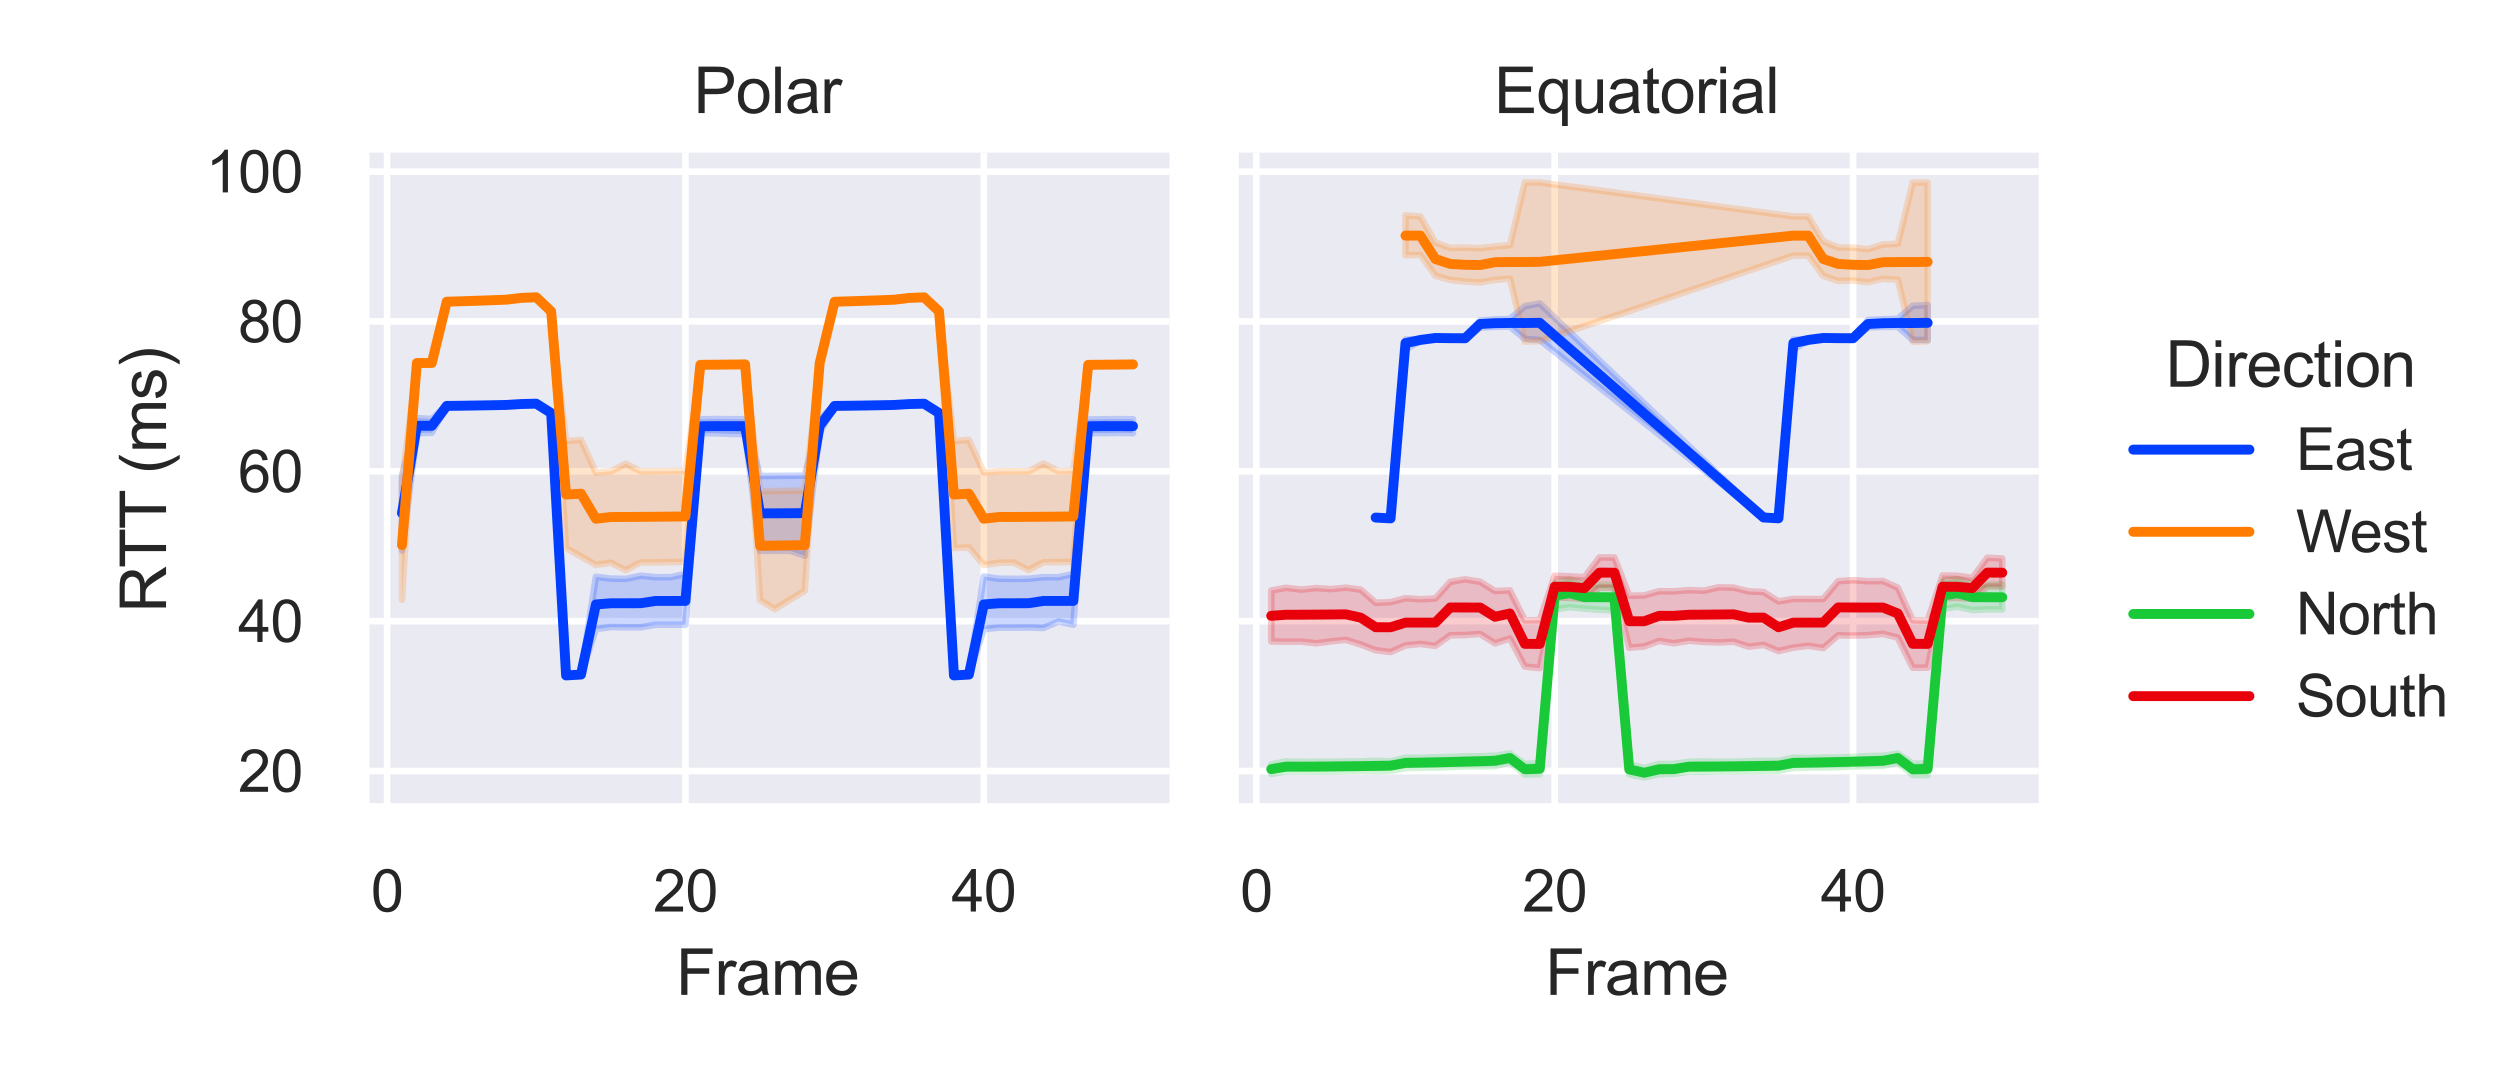 <?xml version="1.0" encoding="utf-8" standalone="no"?>
<!DOCTYPE svg PUBLIC "-//W3C//DTD SVG 1.1//EN"
  "http://www.w3.org/Graphics/SVG/1.1/DTD/svg11.dtd">
<svg xmlns:xlink="http://www.w3.org/1999/xlink" width="378.72pt" height="162pt" viewBox="0 0 378.72 162" xmlns="http://www.w3.org/2000/svg" version="1.1">
 <defs>
  <style type="text/css">*{stroke-linejoin: round; stroke-linecap: butt}</style>
 </defs>
 <g id="figure_1">
  <g id="patch_1">
   <path d="M 0 162 
L 378.72 162 
L 378.72 0 
L 0 0 
z
" style="fill: #ffffff"/>
  </g>
  <g id="axes_1">
   <g id="patch_2">
    <path d="M 55.356 122.292 
L 177.169 122.292 
L 177.169 23.129 
L 55.356 23.129 
z
" style="fill: #eaeaf2"/>
   </g>
   <g id="matplotlib.axis_1">
    <g id="xtick_1">
     <g id="line2d_1">
      <path d="M 58.633 122.292 
L 58.633 23.129 
" clip-path="url(#pade9182cc1)" style="fill: none; stroke: #ffffff; stroke-linecap: round"/>
     </g>
     <g id="text_1">
      <!-- 0 -->
      <g style="fill: #262626" transform="translate(56.186 138.091) scale(0.088 -0.088)">
       <defs>
        <path id="ArialMT-30" d="M 266 2259 
Q 266 3072 433 3567 
Q 600 4063 929 4331 
Q 1259 4600 1759 4600 
Q 2128 4600 2406 4451 
Q 2684 4303 2865 4023 
Q 3047 3744 3150 3342 
Q 3253 2941 3253 2259 
Q 3253 1453 3087 958 
Q 2922 463 2592 192 
Q 2263 -78 1759 -78 
Q 1097 -78 719 397 
Q 266 969 266 2259 
z
M 844 2259 
Q 844 1131 1108 757 
Q 1372 384 1759 384 
Q 2147 384 2411 759 
Q 2675 1134 2675 2259 
Q 2675 3391 2411 3762 
Q 2147 4134 1753 4134 
Q 1366 4134 1134 3806 
Q 844 3388 844 2259 
z
" transform="scale(0.016)"/>
       </defs>
       <use xlink:href="#ArialMT-30"/>
      </g>
     </g>
    </g>
    <g id="xtick_2">
     <g id="line2d_2">
      <path d="M 103.833 122.292 
L 103.833 23.129 
" clip-path="url(#pade9182cc1)" style="fill: none; stroke: #ffffff; stroke-linecap: round"/>
     </g>
     <g id="text_2">
      <!-- 20 -->
      <g style="fill: #262626" transform="translate(98.939 138.091) scale(0.088 -0.088)">
       <defs>
        <path id="ArialMT-32" d="M 3222 541 
L 3222 0 
L 194 0 
Q 188 203 259 391 
Q 375 700 629 1000 
Q 884 1300 1366 1694 
Q 2113 2306 2375 2664 
Q 2638 3022 2638 3341 
Q 2638 3675 2398 3904 
Q 2159 4134 1775 4134 
Q 1369 4134 1125 3890 
Q 881 3647 878 3216 
L 300 3275 
Q 359 3922 746 4261 
Q 1134 4600 1788 4600 
Q 2447 4600 2831 4234 
Q 3216 3869 3216 3328 
Q 3216 3053 3103 2787 
Q 2991 2522 2730 2228 
Q 2469 1934 1863 1422 
Q 1356 997 1212 845 
Q 1069 694 975 541 
L 3222 541 
z
" transform="scale(0.016)"/>
       </defs>
       <use xlink:href="#ArialMT-32"/>
       <use xlink:href="#ArialMT-30" x="55.615"/>
      </g>
     </g>
    </g>
    <g id="xtick_3">
     <g id="line2d_3">
      <path d="M 149.032 122.292 
L 149.032 23.129 
" clip-path="url(#pade9182cc1)" style="fill: none; stroke: #ffffff; stroke-linecap: round"/>
     </g>
     <g id="text_3">
      <!-- 40 -->
      <g style="fill: #262626" transform="translate(144.138 138.091) scale(0.088 -0.088)">
       <defs>
        <path id="ArialMT-34" d="M 2069 0 
L 2069 1097 
L 81 1097 
L 81 1613 
L 2172 4581 
L 2631 4581 
L 2631 1613 
L 3250 1613 
L 3250 1097 
L 2631 1097 
L 2631 0 
L 2069 0 
z
M 2069 1613 
L 2069 3678 
L 634 1613 
L 2069 1613 
z
" transform="scale(0.016)"/>
       </defs>
       <use xlink:href="#ArialMT-34"/>
       <use xlink:href="#ArialMT-30" x="55.615"/>
      </g>
     </g>
    </g>
    <g id="text_4">
     <!-- Frame -->
     <g style="fill: #262626" transform="translate(102.396 150.711) scale(0.096 -0.096)">
      <defs>
       <path id="ArialMT-46" d="M 525 0 
L 525 4581 
L 3616 4581 
L 3616 4041 
L 1131 4041 
L 1131 2622 
L 3281 2622 
L 3281 2081 
L 1131 2081 
L 1131 0 
L 525 0 
z
" transform="scale(0.016)"/>
       <path id="ArialMT-72" d="M 416 0 
L 416 3319 
L 922 3319 
L 922 2816 
Q 1116 3169 1280 3281 
Q 1444 3394 1641 3394 
Q 1925 3394 2219 3213 
L 2025 2691 
Q 1819 2813 1613 2813 
Q 1428 2813 1281 2702 
Q 1134 2591 1072 2394 
Q 978 2094 978 1738 
L 978 0 
L 416 0 
z
" transform="scale(0.016)"/>
       <path id="ArialMT-61" d="M 2588 409 
Q 2275 144 1986 34 
Q 1697 -75 1366 -75 
Q 819 -75 525 192 
Q 231 459 231 875 
Q 231 1119 342 1320 
Q 453 1522 633 1644 
Q 813 1766 1038 1828 
Q 1203 1872 1538 1913 
Q 2219 1994 2541 2106 
Q 2544 2222 2544 2253 
Q 2544 2597 2384 2738 
Q 2169 2928 1744 2928 
Q 1347 2928 1158 2789 
Q 969 2650 878 2297 
L 328 2372 
Q 403 2725 575 2942 
Q 747 3159 1072 3276 
Q 1397 3394 1825 3394 
Q 2250 3394 2515 3294 
Q 2781 3194 2906 3042 
Q 3031 2891 3081 2659 
Q 3109 2516 3109 2141 
L 3109 1391 
Q 3109 606 3145 398 
Q 3181 191 3288 0 
L 2700 0 
Q 2613 175 2588 409 
z
M 2541 1666 
Q 2234 1541 1622 1453 
Q 1275 1403 1131 1340 
Q 988 1278 909 1158 
Q 831 1038 831 891 
Q 831 666 1001 516 
Q 1172 366 1500 366 
Q 1825 366 2078 508 
Q 2331 650 2450 897 
Q 2541 1088 2541 1459 
L 2541 1666 
z
" transform="scale(0.016)"/>
       <path id="ArialMT-6d" d="M 422 0 
L 422 3319 
L 925 3319 
L 925 2853 
Q 1081 3097 1340 3245 
Q 1600 3394 1931 3394 
Q 2300 3394 2536 3241 
Q 2772 3088 2869 2813 
Q 3263 3394 3894 3394 
Q 4388 3394 4653 3120 
Q 4919 2847 4919 2278 
L 4919 0 
L 4359 0 
L 4359 2091 
Q 4359 2428 4304 2576 
Q 4250 2725 4106 2815 
Q 3963 2906 3769 2906 
Q 3419 2906 3187 2673 
Q 2956 2441 2956 1928 
L 2956 0 
L 2394 0 
L 2394 2156 
Q 2394 2531 2256 2718 
Q 2119 2906 1806 2906 
Q 1569 2906 1367 2781 
Q 1166 2656 1075 2415 
Q 984 2175 984 1722 
L 984 0 
L 422 0 
z
" transform="scale(0.016)"/>
       <path id="ArialMT-65" d="M 2694 1069 
L 3275 997 
Q 3138 488 2766 206 
Q 2394 -75 1816 -75 
Q 1088 -75 661 373 
Q 234 822 234 1631 
Q 234 2469 665 2931 
Q 1097 3394 1784 3394 
Q 2450 3394 2872 2941 
Q 3294 2488 3294 1666 
Q 3294 1616 3291 1516 
L 816 1516 
Q 847 969 1125 678 
Q 1403 388 1819 388 
Q 2128 388 2347 550 
Q 2566 713 2694 1069 
z
M 847 1978 
L 2700 1978 
Q 2663 2397 2488 2606 
Q 2219 2931 1791 2931 
Q 1403 2931 1139 2672 
Q 875 2413 847 1978 
z
" transform="scale(0.016)"/>
      </defs>
      <use xlink:href="#ArialMT-46"/>
      <use xlink:href="#ArialMT-72" x="61.084"/>
      <use xlink:href="#ArialMT-61" x="94.385"/>
      <use xlink:href="#ArialMT-6d" x="150"/>
      <use xlink:href="#ArialMT-65" x="233.301"/>
     </g>
    </g>
   </g>
   <g id="matplotlib.axis_2">
    <g id="ytick_1">
     <g id="line2d_4">
      <path d="M 55.356 116.798 
L 177.169 116.798 
" clip-path="url(#pade9182cc1)" style="fill: none; stroke: #ffffff; stroke-linecap: round"/>
     </g>
     <g id="text_5">
      <!-- 20 -->
      <g style="fill: #262626" transform="translate(36.069 119.948) scale(0.088 -0.088)">
       <use xlink:href="#ArialMT-32"/>
       <use xlink:href="#ArialMT-30" x="55.615"/>
      </g>
     </g>
    </g>
    <g id="ytick_2">
     <g id="line2d_5">
      <path d="M 55.356 94.098 
L 177.169 94.098 
" clip-path="url(#pade9182cc1)" style="fill: none; stroke: #ffffff; stroke-linecap: round"/>
     </g>
     <g id="text_6">
      <!-- 40 -->
      <g style="fill: #262626" transform="translate(36.069 97.248) scale(0.088 -0.088)">
       <use xlink:href="#ArialMT-34"/>
       <use xlink:href="#ArialMT-30" x="55.615"/>
      </g>
     </g>
    </g>
    <g id="ytick_3">
     <g id="line2d_6">
      <path d="M 55.356 71.398 
L 177.169 71.398 
" clip-path="url(#pade9182cc1)" style="fill: none; stroke: #ffffff; stroke-linecap: round"/>
     </g>
     <g id="text_7">
      <!-- 60 -->
      <g style="fill: #262626" transform="translate(36.069 74.548) scale(0.088 -0.088)">
       <defs>
        <path id="ArialMT-36" d="M 3184 3459 
L 2625 3416 
Q 2550 3747 2413 3897 
Q 2184 4138 1850 4138 
Q 1581 4138 1378 3988 
Q 1113 3794 959 3422 
Q 806 3050 800 2363 
Q 1003 2672 1297 2822 
Q 1591 2972 1913 2972 
Q 2475 2972 2870 2558 
Q 3266 2144 3266 1488 
Q 3266 1056 3080 686 
Q 2894 316 2569 119 
Q 2244 -78 1831 -78 
Q 1128 -78 684 439 
Q 241 956 241 2144 
Q 241 3472 731 4075 
Q 1159 4600 1884 4600 
Q 2425 4600 2770 4297 
Q 3116 3994 3184 3459 
z
M 888 1484 
Q 888 1194 1011 928 
Q 1134 663 1356 523 
Q 1578 384 1822 384 
Q 2178 384 2434 671 
Q 2691 959 2691 1453 
Q 2691 1928 2437 2201 
Q 2184 2475 1800 2475 
Q 1419 2475 1153 2201 
Q 888 1928 888 1484 
z
" transform="scale(0.016)"/>
       </defs>
       <use xlink:href="#ArialMT-36"/>
       <use xlink:href="#ArialMT-30" x="55.615"/>
      </g>
     </g>
    </g>
    <g id="ytick_4">
     <g id="line2d_7">
      <path d="M 55.356 48.698 
L 177.169 48.698 
" clip-path="url(#pade9182cc1)" style="fill: none; stroke: #ffffff; stroke-linecap: round"/>
     </g>
     <g id="text_8">
      <!-- 80 -->
      <g style="fill: #262626" transform="translate(36.069 51.848) scale(0.088 -0.088)">
       <defs>
        <path id="ArialMT-38" d="M 1131 2484 
Q 781 2613 612 2850 
Q 444 3088 444 3419 
Q 444 3919 803 4259 
Q 1163 4600 1759 4600 
Q 2359 4600 2725 4251 
Q 3091 3903 3091 3403 
Q 3091 3084 2923 2848 
Q 2756 2613 2416 2484 
Q 2838 2347 3058 2040 
Q 3278 1734 3278 1309 
Q 3278 722 2862 322 
Q 2447 -78 1769 -78 
Q 1091 -78 675 323 
Q 259 725 259 1325 
Q 259 1772 486 2073 
Q 713 2375 1131 2484 
z
M 1019 3438 
Q 1019 3113 1228 2906 
Q 1438 2700 1772 2700 
Q 2097 2700 2305 2904 
Q 2513 3109 2513 3406 
Q 2513 3716 2298 3927 
Q 2084 4138 1766 4138 
Q 1444 4138 1231 3931 
Q 1019 3725 1019 3438 
z
M 838 1322 
Q 838 1081 952 856 
Q 1066 631 1291 507 
Q 1516 384 1775 384 
Q 2178 384 2440 643 
Q 2703 903 2703 1303 
Q 2703 1709 2433 1975 
Q 2163 2241 1756 2241 
Q 1359 2241 1098 1978 
Q 838 1716 838 1322 
z
" transform="scale(0.016)"/>
       </defs>
       <use xlink:href="#ArialMT-38"/>
       <use xlink:href="#ArialMT-30" x="55.615"/>
      </g>
     </g>
    </g>
    <g id="ytick_5">
     <g id="line2d_8">
      <path d="M 55.356 25.998 
L 177.169 25.998 
" clip-path="url(#pade9182cc1)" style="fill: none; stroke: #ffffff; stroke-linecap: round"/>
     </g>
     <g id="text_9">
      <!-- 100 -->
      <g style="fill: #262626" transform="translate(31.175 29.148) scale(0.088 -0.088)">
       <defs>
        <path id="ArialMT-31" d="M 2384 0 
L 1822 0 
L 1822 3584 
Q 1619 3391 1289 3197 
Q 959 3003 697 2906 
L 697 3450 
Q 1169 3672 1522 3987 
Q 1875 4303 2022 4600 
L 2384 4600 
L 2384 0 
z
" transform="scale(0.016)"/>
       </defs>
       <use xlink:href="#ArialMT-31"/>
       <use xlink:href="#ArialMT-30" x="55.615"/>
       <use xlink:href="#ArialMT-30" x="111.23"/>
      </g>
     </g>
    </g>
    <g id="text_10">
     <!-- RTT (ms) -->
     <g style="fill: #262626" transform="translate(25.155 92.801) rotate(-90) scale(0.096 -0.096)">
      <defs>
       <path id="ArialMT-52" d="M 503 0 
L 503 4581 
L 2534 4581 
Q 3147 4581 3465 4457 
Q 3784 4334 3975 4021 
Q 4166 3709 4166 3331 
Q 4166 2844 3850 2509 
Q 3534 2175 2875 2084 
Q 3116 1969 3241 1856 
Q 3506 1613 3744 1247 
L 4541 0 
L 3778 0 
L 3172 953 
Q 2906 1366 2734 1584 
Q 2563 1803 2427 1890 
Q 2291 1978 2150 2013 
Q 2047 2034 1813 2034 
L 1109 2034 
L 1109 0 
L 503 0 
z
M 1109 2559 
L 2413 2559 
Q 2828 2559 3062 2645 
Q 3297 2731 3419 2920 
Q 3541 3109 3541 3331 
Q 3541 3656 3305 3865 
Q 3069 4075 2559 4075 
L 1109 4075 
L 1109 2559 
z
" transform="scale(0.016)"/>
       <path id="ArialMT-54" d="M 1659 0 
L 1659 4041 
L 150 4041 
L 150 4581 
L 3781 4581 
L 3781 4041 
L 2266 4041 
L 2266 0 
L 1659 0 
z
" transform="scale(0.016)"/>
       <path id="ArialMT-20" transform="scale(0.016)"/>
       <path id="ArialMT-28" d="M 1497 -1347 
Q 1031 -759 709 28 
Q 388 816 388 1659 
Q 388 2403 628 3084 
Q 909 3875 1497 4659 
L 1900 4659 
Q 1522 4009 1400 3731 
Q 1209 3300 1100 2831 
Q 966 2247 966 1656 
Q 966 153 1900 -1347 
L 1497 -1347 
z
" transform="scale(0.016)"/>
       <path id="ArialMT-73" d="M 197 991 
L 753 1078 
Q 800 744 1014 566 
Q 1228 388 1613 388 
Q 2000 388 2187 545 
Q 2375 703 2375 916 
Q 2375 1106 2209 1216 
Q 2094 1291 1634 1406 
Q 1016 1563 777 1677 
Q 538 1791 414 1992 
Q 291 2194 291 2438 
Q 291 2659 392 2848 
Q 494 3038 669 3163 
Q 800 3259 1026 3326 
Q 1253 3394 1513 3394 
Q 1903 3394 2198 3281 
Q 2494 3169 2634 2976 
Q 2775 2784 2828 2463 
L 2278 2388 
Q 2241 2644 2061 2787 
Q 1881 2931 1553 2931 
Q 1166 2931 1000 2803 
Q 834 2675 834 2503 
Q 834 2394 903 2306 
Q 972 2216 1119 2156 
Q 1203 2125 1616 2013 
Q 2213 1853 2448 1751 
Q 2684 1650 2818 1456 
Q 2953 1263 2953 975 
Q 2953 694 2789 445 
Q 2625 197 2315 61 
Q 2006 -75 1616 -75 
Q 969 -75 630 194 
Q 291 463 197 991 
z
" transform="scale(0.016)"/>
       <path id="ArialMT-29" d="M 791 -1347 
L 388 -1347 
Q 1322 153 1322 1656 
Q 1322 2244 1188 2822 
Q 1081 3291 891 3722 
Q 769 4003 388 4659 
L 791 4659 
Q 1378 3875 1659 3084 
Q 1900 2403 1900 1659 
Q 1900 816 1576 28 
Q 1253 -759 791 -1347 
z
" transform="scale(0.016)"/>
      </defs>
      <use xlink:href="#ArialMT-52"/>
      <use xlink:href="#ArialMT-54" x="70.467"/>
      <use xlink:href="#ArialMT-54" x="131.551"/>
      <use xlink:href="#ArialMT-20" x="190.885"/>
      <use xlink:href="#ArialMT-28" x="218.668"/>
      <use xlink:href="#ArialMT-6d" x="251.969"/>
      <use xlink:href="#ArialMT-73" x="335.27"/>
      <use xlink:href="#ArialMT-29" x="385.27"/>
     </g>
    </g>
   </g>
   <g id="PolyCollection_1">
    <defs>
     <path id="m0cfa9e9b91" d="M 60.893 -89.927 
L 60.893 -78.592 
L 63.153 -96.403 
L 65.413 -96.438 
L 67.673 -100.431 
L 69.933 -100.459 
L 72.193 -100.492 
L 74.453 -100.53 
L 76.713 -100.559 
L 78.973 -100.685 
L 81.233 -100.737 
L 83.493 -99.312 
L 85.753 -59.568 
L 88.013 -59.734 
L 90.273 -66.708 
L 92.533 -67.01 
L 94.793 -66.97 
L 97.053 -66.967 
L 99.313 -67.367 
L 101.573 -67.363 
L 103.833 -67.369 
L 106.093 -96.377 
L 108.352 -96.373 
L 110.612 -96.269 
L 112.872 -96.253 
L 115.132 -78.555 
L 117.392 -78.55 
L 119.652 -78.572 
L 121.912 -77.811 
L 124.172 -96.453 
L 126.432 -100.429 
L 128.692 -100.456 
L 130.952 -100.475 
L 133.212 -100.526 
L 135.472 -100.569 
L 137.732 -100.68 
L 139.992 -100.732 
L 142.252 -99.313 
L 144.512 -59.567 
L 146.772 -59.734 
L 149.032 -66.682 
L 151.292 -66.923 
L 153.552 -66.916 
L 155.812 -66.948 
L 158.072 -66.861 
L 160.332 -67.854 
L 162.592 -67.368 
L 164.852 -96.404 
L 167.112 -96.387 
L 169.372 -96.43 
L 171.632 -96.399 
L 171.632 -98.492 
L 171.632 -98.492 
L 169.372 -98.509 
L 167.112 -98.488 
L 164.852 -98.452 
L 162.592 -75.058 
L 160.332 -74.555 
L 158.072 -74.571 
L 155.812 -74.33 
L 153.552 -74.311 
L 151.292 -74.332 
L 149.032 -74.665 
L 146.772 -59.887 
L 144.512 -59.794 
L 142.252 -99.538 
L 139.992 -100.956 
L 137.732 -100.904 
L 135.472 -100.736 
L 133.212 -100.691 
L 130.952 -100.65 
L 128.692 -100.615 
L 126.432 -100.584 
L 124.172 -98.545 
L 121.912 -89.942 
L 119.652 -89.926 
L 117.392 -89.913 
L 115.132 -89.889 
L 112.872 -98.492 
L 110.612 -98.501 
L 108.352 -98.521 
L 106.093 -98.475 
L 103.833 -75.065 
L 101.573 -74.562 
L 99.313 -74.567 
L 97.053 -74.792 
L 94.793 -74.311 
L 92.533 -74.348 
L 90.273 -74.621 
L 88.013 -59.888 
L 85.753 -59.794 
L 83.493 -99.556 
L 81.233 -100.943 
L 78.973 -100.908 
L 76.713 -100.74 
L 74.453 -100.694 
L 72.193 -100.654 
L 69.933 -100.618 
L 67.673 -100.587 
L 65.413 -98.53 
L 63.153 -98.665 
L 60.893 -89.927 
z
" style="stroke: #023eff; stroke-opacity: 0.2"/>
    </defs>
    <g clip-path="url(#pade9182cc1)">
     <use xlink:href="#m0cfa9e9b91" x="0" y="162" style="fill: #023eff; fill-opacity: 0.2; stroke: #023eff; stroke-opacity: 0.2"/>
    </g>
   </g>
   <g id="PolyCollection_2">
    <defs>
     <path id="mde6945cbab" d="M 60.893 -89.06 
L 60.893 -71.162 
L 63.153 -107.01 
L 65.413 -107.013 
L 67.673 -116.295 
L 69.933 -116.364 
L 72.193 -116.438 
L 74.453 -116.518 
L 76.713 -116.604 
L 78.973 -116.875 
L 81.233 -116.966 
L 83.493 -114.837 
L 85.753 -78.973 
L 88.013 -77.714 
L 90.273 -76.415 
L 92.533 -76.764 
L 94.793 -75.628 
L 97.053 -76.799 
L 99.313 -76.793 
L 101.573 -76.849 
L 103.833 -76.88 
L 106.093 -106.735 
L 108.352 -106.752 
L 110.612 -106.774 
L 112.872 -106.8 
L 115.132 -71.077 
L 117.392 -69.725 
L 119.652 -71.128 
L 121.912 -72.504 
L 124.172 -107.008 
L 126.432 -116.289 
L 128.692 -116.358 
L 130.952 -116.432 
L 133.212 -116.511 
L 135.472 -116.596 
L 137.732 -116.867 
L 139.992 -116.958 
L 142.252 -114.836 
L 144.512 -78.972 
L 146.772 -79.07 
L 149.032 -76.415 
L 151.292 -76.734 
L 153.552 -76.778 
L 155.812 -75.646 
L 158.072 -76.82 
L 160.332 -76.847 
L 162.592 -76.877 
L 164.852 -106.734 
L 167.112 -106.75 
L 169.372 -106.772 
L 171.632 -106.798 
L 171.632 -106.798 
L 171.632 -106.798 
L 169.372 -106.772 
L 167.112 -106.75 
L 164.852 -106.734 
L 162.592 -90.652 
L 160.332 -90.633 
L 158.072 -91.767 
L 155.812 -90.607 
L 153.552 -90.6 
L 151.292 -90.598 
L 149.032 -90.419 
L 146.772 -95.36 
L 144.512 -95.185 
L 142.252 -114.836 
L 139.992 -116.958 
L 137.732 -116.867 
L 135.472 -116.596 
L 133.212 -116.511 
L 130.952 -116.432 
L 128.692 -116.358 
L 126.432 -116.289 
L 124.172 -107.008 
L 121.912 -87.682 
L 119.652 -87.643 
L 117.392 -87.609 
L 115.132 -87.579 
L 112.872 -106.8 
L 110.612 -106.774 
L 108.352 -106.752 
L 106.093 -106.735 
L 103.833 -90.654 
L 101.573 -90.634 
L 99.313 -90.619 
L 97.053 -90.607 
L 94.793 -91.752 
L 92.533 -90.598 
L 90.273 -90.418 
L 88.013 -95.361 
L 85.753 -95.186 
L 83.493 -114.837 
L 81.233 -116.966 
L 78.973 -116.875 
L 76.713 -116.604 
L 74.453 -116.518 
L 72.193 -116.438 
L 69.933 -116.364 
L 67.673 -116.295 
L 65.413 -107.013 
L 63.153 -107.01 
L 60.893 -89.06 
z
" style="stroke: #ff7c00; stroke-opacity: 0.2"/>
    </defs>
    <g clip-path="url(#pade9182cc1)">
     <use xlink:href="#mde6945cbab" x="0" y="162" style="fill: #ff7c00; fill-opacity: 0.2; stroke: #ff7c00; stroke-opacity: 0.2"/>
    </g>
   </g>
   <g id="PolyCollection_3"/>
   <g id="PolyCollection_4"/>
   <g id="line2d_9">
    <path d="M 60.893 77.728 
L 63.153 64.505 
L 65.413 64.504 
L 67.673 61.491 
L 69.933 61.462 
L 72.193 61.427 
L 74.453 61.388 
L 76.713 61.343 
L 78.973 61.204 
L 81.233 61.151 
L 83.493 62.575 
L 85.753 102.319 
L 88.013 102.189 
L 90.273 91.565 
L 92.533 91.39 
L 94.793 91.386 
L 97.053 91.378 
L 99.313 91.032 
L 101.573 91.035 
L 103.833 91.034 
L 106.093 64.576 
L 108.352 64.549 
L 110.612 64.556 
L 112.872 64.558 
L 115.132 77.77 
L 117.392 77.761 
L 119.652 77.747 
L 121.912 77.729 
L 124.172 64.506 
L 126.432 61.493 
L 128.692 61.464 
L 130.952 61.43 
L 133.212 61.391 
L 135.472 61.347 
L 137.732 61.208 
L 139.992 61.156 
L 142.252 62.575 
L 144.512 102.32 
L 146.772 102.19 
L 149.032 91.564 
L 151.292 91.391 
L 153.552 91.386 
L 155.812 91.379 
L 158.072 91.032 
L 160.332 91.035 
L 162.592 91.034 
L 164.852 64.577 
L 167.112 64.549 
L 169.372 64.556 
L 171.632 64.558 
" clip-path="url(#pade9182cc1)" style="fill: none; stroke: #023eff; stroke-width: 1.5; stroke-linecap: round"/>
   </g>
   <g id="line2d_10">
    <path d="M 60.893 82.577 
L 63.153 54.99 
L 65.413 54.987 
L 67.673 45.705 
L 69.933 45.636 
L 72.193 45.562 
L 74.453 45.482 
L 76.713 45.396 
L 78.973 45.125 
L 81.233 45.034 
L 83.493 47.163 
L 85.753 74.92 
L 88.013 74.784 
L 90.273 78.584 
L 92.533 78.319 
L 94.793 78.31 
L 97.053 78.297 
L 99.313 78.28 
L 101.573 78.258 
L 103.833 78.233 
L 106.093 55.265 
L 108.352 55.248 
L 110.612 55.226 
L 112.872 55.2 
L 115.132 82.672 
L 117.392 82.645 
L 119.652 82.614 
L 121.912 82.578 
L 124.172 54.992 
L 126.432 45.711 
L 128.692 45.642 
L 130.952 45.568 
L 133.212 45.489 
L 135.472 45.404 
L 137.732 45.133 
L 139.992 45.042 
L 142.252 47.164 
L 144.512 74.921 
L 146.772 74.785 
L 149.032 78.583 
L 151.292 78.319 
L 153.552 78.311 
L 155.812 78.298 
L 158.072 78.281 
L 160.332 78.26 
L 162.592 78.235 
L 164.852 55.266 
L 167.112 55.25 
L 169.372 55.228 
L 171.632 55.202 
" clip-path="url(#pade9182cc1)" style="fill: none; stroke: #ff7c00; stroke-width: 1.5; stroke-linecap: round"/>
   </g>
   <g id="line2d_11"/>
   <g id="line2d_12"/>
   <g id="patch_3">
    <path d="M 55.356 122.292 
L 55.356 23.129 
" style="fill: none; stroke: #ffffff; stroke-width: 1.25; stroke-linejoin: miter; stroke-linecap: square"/>
   </g>
   <g id="patch_4">
    <path d="M 55.356 122.292 
L 177.169 122.292 
" style="fill: none; stroke: #ffffff; stroke-width: 1.25; stroke-linejoin: miter; stroke-linecap: square"/>
   </g>
   <g id="text_11">
    <!-- Polar -->
    <g style="fill: #262626" transform="translate(105.057 17.129) scale(0.096 -0.096)">
     <defs>
      <path id="ArialMT-50" d="M 494 0 
L 494 4581 
L 2222 4581 
Q 2678 4581 2919 4538 
Q 3256 4481 3484 4323 
Q 3713 4166 3852 3881 
Q 3991 3597 3991 3256 
Q 3991 2672 3619 2267 
Q 3247 1863 2275 1863 
L 1100 1863 
L 1100 0 
L 494 0 
z
M 1100 2403 
L 2284 2403 
Q 2872 2403 3119 2622 
Q 3366 2841 3366 3238 
Q 3366 3525 3220 3729 
Q 3075 3934 2838 4000 
Q 2684 4041 2272 4041 
L 1100 4041 
L 1100 2403 
z
" transform="scale(0.016)"/>
      <path id="ArialMT-6f" d="M 213 1659 
Q 213 2581 725 3025 
Q 1153 3394 1769 3394 
Q 2453 3394 2887 2945 
Q 3322 2497 3322 1706 
Q 3322 1066 3130 698 
Q 2938 331 2570 128 
Q 2203 -75 1769 -75 
Q 1072 -75 642 372 
Q 213 819 213 1659 
z
M 791 1659 
Q 791 1022 1069 705 
Q 1347 388 1769 388 
Q 2188 388 2466 706 
Q 2744 1025 2744 1678 
Q 2744 2294 2464 2611 
Q 2184 2928 1769 2928 
Q 1347 2928 1069 2612 
Q 791 2297 791 1659 
z
" transform="scale(0.016)"/>
      <path id="ArialMT-6c" d="M 409 0 
L 409 4581 
L 972 4581 
L 972 0 
L 409 0 
z
" transform="scale(0.016)"/>
     </defs>
     <use xlink:href="#ArialMT-50"/>
     <use xlink:href="#ArialMT-6f" x="66.699"/>
     <use xlink:href="#ArialMT-6c" x="122.314"/>
     <use xlink:href="#ArialMT-61" x="144.531"/>
     <use xlink:href="#ArialMT-72" x="200.146"/>
    </g>
   </g>
  </g>
  <g id="axes_2">
   <g id="patch_5">
    <path d="M 187.039 122.292 
L 308.851 122.292 
L 308.851 23.129 
L 187.039 23.129 
z
" style="fill: #eaeaf2"/>
   </g>
   <g id="matplotlib.axis_3">
    <g id="xtick_4">
     <g id="line2d_13">
      <path d="M 190.316 122.292 
L 190.316 23.129 
" clip-path="url(#p3a2b214a1f)" style="fill: none; stroke: #ffffff; stroke-linecap: round"/>
     </g>
     <g id="text_12">
      <!-- 0 -->
      <g style="fill: #262626" transform="translate(187.869 138.091) scale(0.088 -0.088)">
       <use xlink:href="#ArialMT-30"/>
      </g>
     </g>
    </g>
    <g id="xtick_5">
     <g id="line2d_14">
      <path d="M 235.515 122.292 
L 235.515 23.129 
" clip-path="url(#p3a2b214a1f)" style="fill: none; stroke: #ffffff; stroke-linecap: round"/>
     </g>
     <g id="text_13">
      <!-- 20 -->
      <g style="fill: #262626" transform="translate(230.622 138.091) scale(0.088 -0.088)">
       <use xlink:href="#ArialMT-32"/>
       <use xlink:href="#ArialMT-30" x="55.615"/>
      </g>
     </g>
    </g>
    <g id="xtick_6">
     <g id="line2d_15">
      <path d="M 280.715 122.292 
L 280.715 23.129 
" clip-path="url(#p3a2b214a1f)" style="fill: none; stroke: #ffffff; stroke-linecap: round"/>
     </g>
     <g id="text_14">
      <!-- 40 -->
      <g style="fill: #262626" transform="translate(275.821 138.091) scale(0.088 -0.088)">
       <use xlink:href="#ArialMT-34"/>
       <use xlink:href="#ArialMT-30" x="55.615"/>
      </g>
     </g>
    </g>
    <g id="text_15">
     <!-- Frame -->
     <g style="fill: #262626" transform="translate(234.078 150.711) scale(0.096 -0.096)">
      <use xlink:href="#ArialMT-46"/>
      <use xlink:href="#ArialMT-72" x="61.084"/>
      <use xlink:href="#ArialMT-61" x="94.385"/>
      <use xlink:href="#ArialMT-6d" x="150"/>
      <use xlink:href="#ArialMT-65" x="233.301"/>
     </g>
    </g>
   </g>
   <g id="matplotlib.axis_4">
    <g id="ytick_6">
     <g id="line2d_16">
      <path d="M 187.039 116.798 
L 308.851 116.798 
" clip-path="url(#p3a2b214a1f)" style="fill: none; stroke: #ffffff; stroke-linecap: round"/>
     </g>
    </g>
    <g id="ytick_7">
     <g id="line2d_17">
      <path d="M 187.039 94.098 
L 308.851 94.098 
" clip-path="url(#p3a2b214a1f)" style="fill: none; stroke: #ffffff; stroke-linecap: round"/>
     </g>
    </g>
    <g id="ytick_8">
     <g id="line2d_18">
      <path d="M 187.039 71.398 
L 308.851 71.398 
" clip-path="url(#p3a2b214a1f)" style="fill: none; stroke: #ffffff; stroke-linecap: round"/>
     </g>
    </g>
    <g id="ytick_9">
     <g id="line2d_19">
      <path d="M 187.039 48.698 
L 308.851 48.698 
" clip-path="url(#p3a2b214a1f)" style="fill: none; stroke: #ffffff; stroke-linecap: round"/>
     </g>
    </g>
    <g id="ytick_10">
     <g id="line2d_20">
      <path d="M 187.039 25.998 
L 308.851 25.998 
" clip-path="url(#p3a2b214a1f)" style="fill: none; stroke: #ffffff; stroke-linecap: round"/>
     </g>
    </g>
   </g>
   <g id="PolyCollection_5">
    <defs>
     <path id="mec0d6a5d1e" d="M 208.396 -83.594 
L 208.396 -83.594 
L 210.656 -83.469 
L 212.916 -109.03 
L 215.176 -110.405 
L 217.435 -110.666 
L 219.695 -110.62 
L 221.955 -110.599 
L 224.215 -112.364 
L 226.475 -112.487 
L 228.735 -112.538 
L 230.995 -110.661 
L 233.255 -110.498 
L 267.155 -83.605 
L 269.415 -83.479 
L 271.675 -109.049 
L 273.935 -110.412 
L 276.195 -110.675 
L 278.455 -110.633 
L 280.715 -110.597 
L 282.975 -112.396 
L 285.235 -112.479 
L 287.495 -112.499 
L 289.754 -110.514 
L 292.014 -110.499 
L 292.014 -115.791 
L 292.014 -115.791 
L 289.754 -115.684 
L 287.495 -113.695 
L 285.235 -113.62 
L 282.975 -113.523 
L 280.715 -110.918 
L 278.455 -110.921 
L 276.195 -110.935 
L 273.935 -110.601 
L 271.675 -110.564 
L 269.415 -83.479 
L 267.155 -83.605 
L 233.255 -116.038 
L 230.995 -115.618 
L 228.735 -113.678 
L 226.475 -113.604 
L 224.215 -113.435 
L 221.955 -110.917 
L 219.695 -110.917 
L 217.435 -110.942 
L 215.176 -110.596 
L 212.916 -110.569 
L 210.656 -83.469 
L 208.396 -83.594 
z
" style="stroke: #023eff; stroke-opacity: 0.2"/>
    </defs>
    <g clip-path="url(#p3a2b214a1f)">
     <use xlink:href="#mec0d6a5d1e" x="0" y="162" style="fill: #023eff; fill-opacity: 0.2; stroke: #023eff; stroke-opacity: 0.2"/>
    </g>
   </g>
   <g id="PolyCollection_6">
    <defs>
     <path id="md1bc1ddddb" d="M 212.916 -129.368 
L 212.916 -123.325 
L 215.176 -123.378 
L 217.435 -120.228 
L 219.695 -119.589 
L 221.955 -119.354 
L 224.215 -119.201 
L 226.475 -119.597 
L 228.735 -119.79 
L 230.995 -110.25 
L 233.255 -110.31 
L 271.675 -123.285 
L 273.935 -123.253 
L 276.195 -120.212 
L 278.455 -119.438 
L 280.715 -119.506 
L 282.975 -119.237 
L 285.235 -119.763 
L 287.495 -119.623 
L 289.754 -110.245 
L 292.014 -110.304 
L 292.014 -134.363 
L 292.014 -134.363 
L 289.754 -134.36 
L 287.495 -125.073 
L 285.235 -124.962 
L 282.975 -124.248 
L 280.715 -124.485 
L 278.455 -124.518 
L 276.195 -125.465 
L 273.935 -129.237 
L 271.675 -129.211 
L 233.255 -134.363 
L 230.995 -134.36 
L 228.735 -124.858 
L 226.475 -124.667 
L 224.215 -124.404 
L 221.955 -124.489 
L 219.695 -124.444 
L 217.435 -125.262 
L 215.176 -129.196 
L 212.916 -129.368 
z
" style="stroke: #ff7c00; stroke-opacity: 0.2"/>
    </defs>
    <g clip-path="url(#p3a2b214a1f)">
     <use xlink:href="#md1bc1ddddb" x="0" y="162" style="fill: #ff7c00; fill-opacity: 0.2; stroke: #ff7c00; stroke-opacity: 0.2"/>
    </g>
   </g>
   <g id="PolyCollection_7">
    <defs>
     <path id="mf76fac03f5" d="M 192.576 -46.204 
L 192.576 -44.756 
L 194.836 -45.151 
L 197.096 -45.177 
L 199.356 -45.138 
L 201.616 -45.146 
L 203.876 -45.192 
L 206.136 -45.255 
L 208.396 -45.19 
L 210.656 -45.261 
L 212.916 -45.636 
L 215.176 -45.723 
L 217.435 -45.716 
L 219.695 -45.827 
L 221.955 -45.898 
L 224.215 -45.896 
L 226.475 -45.952 
L 228.735 -46.541 
L 230.995 -44.657 
L 233.255 -44.723 
L 235.515 -69.696 
L 237.775 -70.017 
L 240.035 -69.795 
L 242.295 -69.618 
L 244.555 -69.53 
L 246.815 -44.705 
L 249.075 -44.215 
L 251.335 -44.705 
L 253.595 -44.769 
L 255.855 -45.118 
L 258.115 -45.074 
L 260.375 -45.176 
L 262.635 -45.172 
L 264.895 -45.186 
L 267.155 -45.211 
L 269.415 -45.236 
L 271.675 -45.664 
L 273.935 -45.742 
L 276.195 -45.741 
L 278.455 -45.799 
L 280.715 -45.899 
L 282.975 -45.919 
L 285.235 -45.988 
L 287.495 -46.49 
L 289.754 -44.61 
L 292.014 -44.567 
L 294.274 -69.744 
L 296.534 -70.087 
L 298.794 -69.575 
L 301.054 -69.69 
L 303.314 -69.665 
L 303.314 -73.482 
L 303.314 -73.482 
L 301.054 -73.416 
L 298.794 -73.574 
L 296.534 -74.261 
L 294.274 -73.927 
L 292.014 -46.355 
L 289.754 -46.305 
L 287.495 -47.835 
L 285.235 -47.52 
L 282.975 -47.459 
L 280.715 -47.345 
L 278.455 -47.247 
L 276.195 -47.259 
L 273.935 -47.171 
L 271.675 -47.233 
L 269.415 -46.719 
L 267.155 -46.749 
L 264.895 -46.687 
L 262.635 -46.601 
L 260.375 -46.6 
L 258.115 -46.652 
L 255.855 -46.605 
L 253.595 -46.274 
L 251.335 -46.282 
L 249.075 -45.644 
L 246.815 -46.225 
L 244.555 -73.389 
L 242.295 -73.433 
L 240.035 -73.458 
L 237.775 -74.211 
L 235.515 -73.668 
L 233.255 -46.399 
L 230.995 -46.285 
L 228.735 -47.852 
L 226.475 -47.521 
L 224.215 -47.427 
L 221.955 -47.424 
L 219.695 -47.335 
L 217.435 -47.292 
L 215.176 -47.196 
L 212.916 -47.225 
L 210.656 -46.65 
L 208.396 -46.752 
L 206.136 -46.648 
L 203.876 -46.652 
L 201.616 -46.595 
L 199.356 -46.592 
L 197.096 -46.576 
L 194.836 -46.646 
L 192.576 -46.204 
z
" style="stroke: #1ac938; stroke-opacity: 0.2"/>
    </defs>
    <g clip-path="url(#p3a2b214a1f)">
     <use xlink:href="#mf76fac03f5" x="0" y="162" style="fill: #1ac938; fill-opacity: 0.2; stroke: #1ac938; stroke-opacity: 0.2"/>
    </g>
   </g>
   <g id="PolyCollection_8">
    <defs>
     <path id="m6871561bc3" d="M 192.576 -72.544 
L 192.576 -64.835 
L 194.836 -64.785 
L 197.096 -64.808 
L 199.356 -64.546 
L 201.616 -64.835 
L 203.876 -65.075 
L 206.136 -64.359 
L 208.396 -63.499 
L 210.656 -63.218 
L 212.916 -64.231 
L 215.176 -64.46 
L 217.435 -64.158 
L 219.695 -65.764 
L 221.955 -65.802 
L 224.215 -65.961 
L 226.475 -64.55 
L 228.735 -65.277 
L 230.995 -61.022 
L 233.255 -60.793 
L 235.515 -71.5 
L 237.775 -71.443 
L 240.035 -71.25 
L 242.295 -72.994 
L 244.555 -72.994 
L 246.815 -63.878 
L 249.075 -64.069 
L 251.335 -64.908 
L 253.595 -64.557 
L 255.855 -64.93 
L 258.115 -64.754 
L 260.375 -64.668 
L 262.635 -64.784 
L 264.895 -64.035 
L 267.155 -64.305 
L 269.415 -63.373 
L 271.675 -63.893 
L 273.935 -64.168 
L 276.195 -63.823 
L 278.455 -65.762 
L 280.715 -65.71 
L 282.975 -65.771 
L 285.235 -65.981 
L 287.495 -65.407 
L 289.754 -60.847 
L 292.014 -60.859 
L 294.274 -71.378 
L 296.534 -71.444 
L 298.794 -71.284 
L 301.054 -73.163 
L 303.314 -73.146 
L 303.314 -77.39 
L 303.314 -77.39 
L 301.054 -77.507 
L 298.794 -74.442 
L 296.534 -74.78 
L 294.274 -74.812 
L 292.014 -67.967 
L 289.754 -68.026 
L 287.495 -72.97 
L 285.235 -73.984 
L 282.975 -73.953 
L 280.715 -74.112 
L 278.455 -73.955 
L 276.195 -71.253 
L 273.935 -71.26 
L 271.675 -71.27 
L 269.415 -70.909 
L 267.155 -72.317 
L 264.895 -72.406 
L 262.635 -72.981 
L 260.375 -73.034 
L 258.115 -72.519 
L 255.855 -72.615 
L 253.595 -72.414 
L 251.335 -72.44 
L 249.075 -71.806 
L 246.815 -71.754 
L 244.555 -77.541 
L 242.295 -77.56 
L 240.035 -74.566 
L 237.775 -74.683 
L 235.515 -74.783 
L 233.255 -68.045 
L 230.995 -68.013 
L 228.735 -72.563 
L 226.475 -72.461 
L 224.215 -73.866 
L 221.955 -74.241 
L 219.695 -73.849 
L 217.435 -71.326 
L 215.176 -71.217 
L 212.916 -71.381 
L 210.656 -70.784 
L 208.396 -70.681 
L 206.136 -72.678 
L 203.876 -72.979 
L 201.616 -72.752 
L 199.356 -72.912 
L 197.096 -72.678 
L 194.836 -72.958 
L 192.576 -72.544 
z
" style="stroke: #e8000b; stroke-opacity: 0.2"/>
    </defs>
    <g clip-path="url(#p3a2b214a1f)">
     <use xlink:href="#m6871561bc3" x="0" y="162" style="fill: #e8000b; fill-opacity: 0.2; stroke: #e8000b; stroke-opacity: 0.2"/>
    </g>
   </g>
   <g id="line2d_21">
    <path d="M 208.396 78.406 
L 210.656 78.531 
L 212.916 51.973 
L 215.176 51.495 
L 217.435 51.2 
L 219.695 51.23 
L 221.955 51.242 
L 224.215 49.078 
L 226.475 48.958 
L 228.735 48.925 
L 230.995 48.935 
L 233.255 48.899 
L 267.155 78.395 
L 269.415 78.521 
L 271.675 51.974 
L 273.935 51.496 
L 276.195 51.197 
L 278.455 51.228 
L 280.715 51.24 
L 282.975 49.082 
L 285.235 48.96 
L 287.495 48.928 
L 289.754 48.938 
L 292.014 48.902 
" clip-path="url(#p3a2b214a1f)" style="fill: none; stroke: #023eff; stroke-width: 1.5; stroke-linecap: round"/>
   </g>
   <g id="line2d_22">
    <path d="M 212.916 35.694 
L 215.176 35.692 
L 217.435 39.234 
L 219.695 39.983 
L 221.955 40.114 
L 224.215 40.148 
L 226.475 39.721 
L 228.735 39.692 
L 230.995 39.695 
L 233.255 39.664 
L 271.675 35.694 
L 273.935 35.693 
L 276.195 39.235 
L 278.455 39.982 
L 280.715 40.115 
L 282.975 40.148 
L 285.235 39.724 
L 287.495 39.694 
L 289.754 39.698 
L 292.014 39.667 
" clip-path="url(#p3a2b214a1f)" style="fill: none; stroke: #ff7c00; stroke-width: 1.5; stroke-linecap: round"/>
   </g>
   <g id="line2d_23">
    <path d="M 192.576 116.517 
L 194.836 116.141 
L 197.096 116.141 
L 199.356 116.129 
L 201.616 116.111 
L 203.876 116.088 
L 206.136 116.059 
L 208.396 116.024 
L 210.656 115.983 
L 212.916 115.568 
L 215.176 115.531 
L 217.435 115.487 
L 219.695 115.437 
L 221.955 115.38 
L 224.215 115.316 
L 226.475 115.245 
L 228.735 114.826 
L 230.995 116.535 
L 233.255 116.463 
L 235.515 90.226 
L 237.775 89.858 
L 240.035 90.463 
L 242.295 90.473 
L 244.555 90.479 
L 246.815 116.553 
L 249.075 117.06 
L 251.335 116.534 
L 253.595 116.518 
L 255.855 116.142 
L 258.115 116.13 
L 260.375 116.113 
L 262.635 116.09 
L 264.895 116.061 
L 267.155 116.027 
L 269.415 115.987 
L 271.675 115.57 
L 273.935 115.534 
L 276.195 115.491 
L 278.455 115.441 
L 280.715 115.385 
L 282.975 115.322 
L 285.235 115.252 
L 287.495 114.831 
L 289.754 116.541 
L 292.014 116.47 
L 294.274 90.227 
L 296.534 89.858 
L 298.794 90.462 
L 301.054 90.473 
L 303.314 90.479 
" clip-path="url(#p3a2b214a1f)" style="fill: none; stroke: #1ac938; stroke-width: 1.5; stroke-linecap: round"/>
   </g>
   <g id="line2d_24">
    <path d="M 192.576 93.288 
L 194.836 93.123 
L 197.096 93.122 
L 199.356 93.108 
L 201.616 93.09 
L 203.876 93.066 
L 206.136 93.568 
L 208.396 95.019 
L 210.656 95.022 
L 212.916 94.318 
L 215.176 94.319 
L 217.435 94.317 
L 219.695 92.021 
L 221.955 92.03 
L 224.215 92.034 
L 226.475 93.434 
L 228.735 92.936 
L 230.995 97.533 
L 233.255 97.545 
L 235.515 88.883 
L 237.775 88.901 
L 240.035 89.092 
L 242.295 86.742 
L 244.555 86.755 
L 246.815 94.11 
L 249.075 94.114 
L 251.335 93.291 
L 253.595 93.288 
L 255.855 93.123 
L 258.115 93.11 
L 260.375 93.091 
L 262.635 93.068 
L 264.895 93.569 
L 267.155 93.558 
L 269.415 95.022 
L 271.675 94.317 
L 273.935 94.319 
L 276.195 94.317 
L 278.455 92.02 
L 280.715 92.029 
L 282.975 92.034 
L 285.235 92.032 
L 287.495 92.936 
L 289.754 97.531 
L 292.014 97.544 
L 294.274 88.881 
L 296.534 88.9 
L 298.794 89.089 
L 301.054 86.741 
L 303.314 86.754 
" clip-path="url(#p3a2b214a1f)" style="fill: none; stroke: #e8000b; stroke-width: 1.5; stroke-linecap: round"/>
   </g>
   <g id="patch_6">
    <path d="M 187.039 122.292 
L 187.039 23.129 
" style="fill: none; stroke: #ffffff; stroke-width: 1.25; stroke-linejoin: miter; stroke-linecap: square"/>
   </g>
   <g id="patch_7">
    <path d="M 187.039 122.292 
L 308.851 122.292 
" style="fill: none; stroke: #ffffff; stroke-width: 1.25; stroke-linejoin: miter; stroke-linecap: square"/>
   </g>
   <g id="text_16">
    <!-- Equatorial -->
    <g style="fill: #262626" transform="translate(226.332 17.129) scale(0.096 -0.096)">
     <defs>
      <path id="ArialMT-45" d="M 506 0 
L 506 4581 
L 3819 4581 
L 3819 4041 
L 1113 4041 
L 1113 2638 
L 3647 2638 
L 3647 2100 
L 1113 2100 
L 1113 541 
L 3925 541 
L 3925 0 
L 506 0 
z
" transform="scale(0.016)"/>
      <path id="ArialMT-71" d="M 2538 -1272 
L 2538 353 
Q 2406 169 2170 47 
Q 1934 -75 1669 -75 
Q 1078 -75 651 397 
Q 225 869 225 1691 
Q 225 2191 398 2587 
Q 572 2984 901 3189 
Q 1231 3394 1625 3394 
Q 2241 3394 2594 2875 
L 2594 3319 
L 3100 3319 
L 3100 -1272 
L 2538 -1272 
z
M 803 1669 
Q 803 1028 1072 708 
Q 1341 388 1716 388 
Q 2075 388 2334 692 
Q 2594 997 2594 1619 
Q 2594 2281 2320 2615 
Q 2047 2950 1678 2950 
Q 1313 2950 1058 2639 
Q 803 2328 803 1669 
z
" transform="scale(0.016)"/>
      <path id="ArialMT-75" d="M 2597 0 
L 2597 488 
Q 2209 -75 1544 -75 
Q 1250 -75 995 37 
Q 741 150 617 320 
Q 494 491 444 738 
Q 409 903 409 1263 
L 409 3319 
L 972 3319 
L 972 1478 
Q 972 1038 1006 884 
Q 1059 663 1231 536 
Q 1403 409 1656 409 
Q 1909 409 2131 539 
Q 2353 669 2445 892 
Q 2538 1116 2538 1541 
L 2538 3319 
L 3100 3319 
L 3100 0 
L 2597 0 
z
" transform="scale(0.016)"/>
      <path id="ArialMT-74" d="M 1650 503 
L 1731 6 
Q 1494 -44 1306 -44 
Q 1000 -44 831 53 
Q 663 150 594 308 
Q 525 466 525 972 
L 525 2881 
L 113 2881 
L 113 3319 
L 525 3319 
L 525 4141 
L 1084 4478 
L 1084 3319 
L 1650 3319 
L 1650 2881 
L 1084 2881 
L 1084 941 
Q 1084 700 1114 631 
Q 1144 563 1211 522 
Q 1278 481 1403 481 
Q 1497 481 1650 503 
z
" transform="scale(0.016)"/>
      <path id="ArialMT-69" d="M 425 3934 
L 425 4581 
L 988 4581 
L 988 3934 
L 425 3934 
z
M 425 0 
L 425 3319 
L 988 3319 
L 988 0 
L 425 0 
z
" transform="scale(0.016)"/>
     </defs>
     <use xlink:href="#ArialMT-45"/>
     <use xlink:href="#ArialMT-71" x="66.699"/>
     <use xlink:href="#ArialMT-75" x="122.314"/>
     <use xlink:href="#ArialMT-61" x="177.93"/>
     <use xlink:href="#ArialMT-74" x="233.545"/>
     <use xlink:href="#ArialMT-6f" x="261.328"/>
     <use xlink:href="#ArialMT-72" x="316.943"/>
     <use xlink:href="#ArialMT-69" x="350.244"/>
     <use xlink:href="#ArialMT-61" x="372.461"/>
     <use xlink:href="#ArialMT-6c" x="428.076"/>
    </g>
   </g>
  </g>
  <g id="legend_1">
   <g id="text_17">
    <!-- Direction -->
    <g style="fill: #262626" transform="translate(328.043 58.586) scale(0.096 -0.096)">
     <defs>
      <path id="ArialMT-44" d="M 494 0 
L 494 4581 
L 2072 4581 
Q 2606 4581 2888 4516 
Q 3281 4425 3559 4188 
Q 3922 3881 4101 3404 
Q 4281 2928 4281 2316 
Q 4281 1794 4159 1391 
Q 4038 988 3847 723 
Q 3656 459 3429 307 
Q 3203 156 2883 78 
Q 2563 0 2147 0 
L 494 0 
z
M 1100 541 
L 2078 541 
Q 2531 541 2789 625 
Q 3047 709 3200 863 
Q 3416 1078 3536 1442 
Q 3656 1806 3656 2325 
Q 3656 3044 3420 3430 
Q 3184 3816 2847 3947 
Q 2603 4041 2063 4041 
L 1100 4041 
L 1100 541 
z
" transform="scale(0.016)"/>
      <path id="ArialMT-63" d="M 2588 1216 
L 3141 1144 
Q 3050 572 2676 248 
Q 2303 -75 1759 -75 
Q 1078 -75 664 370 
Q 250 816 250 1647 
Q 250 2184 428 2587 
Q 606 2991 970 3192 
Q 1334 3394 1763 3394 
Q 2303 3394 2647 3120 
Q 2991 2847 3088 2344 
L 2541 2259 
Q 2463 2594 2264 2762 
Q 2066 2931 1784 2931 
Q 1359 2931 1093 2626 
Q 828 2322 828 1663 
Q 828 994 1084 691 
Q 1341 388 1753 388 
Q 2084 388 2306 591 
Q 2528 794 2588 1216 
z
" transform="scale(0.016)"/>
      <path id="ArialMT-6e" d="M 422 0 
L 422 3319 
L 928 3319 
L 928 2847 
Q 1294 3394 1984 3394 
Q 2284 3394 2536 3286 
Q 2788 3178 2913 3003 
Q 3038 2828 3088 2588 
Q 3119 2431 3119 2041 
L 3119 0 
L 2556 0 
L 2556 2019 
Q 2556 2363 2490 2533 
Q 2425 2703 2258 2804 
Q 2091 2906 1866 2906 
Q 1506 2906 1245 2678 
Q 984 2450 984 1813 
L 984 0 
L 422 0 
z
" transform="scale(0.016)"/>
     </defs>
     <use xlink:href="#ArialMT-44"/>
     <use xlink:href="#ArialMT-69" x="72.217"/>
     <use xlink:href="#ArialMT-72" x="94.434"/>
     <use xlink:href="#ArialMT-65" x="127.734"/>
     <use xlink:href="#ArialMT-63" x="183.35"/>
     <use xlink:href="#ArialMT-74" x="233.35"/>
     <use xlink:href="#ArialMT-69" x="261.133"/>
     <use xlink:href="#ArialMT-6f" x="283.35"/>
     <use xlink:href="#ArialMT-6e" x="338.965"/>
    </g>
   </g>
   <g id="line2d_25">
    <path d="M 323.164 68.113 
L 331.964 68.113 
L 340.764 68.113 
" style="fill: none; stroke: #023eff; stroke-width: 1.5; stroke-linecap: round"/>
   </g>
   <g id="text_18">
    <!-- East -->
    <g style="fill: #262626" transform="translate(347.805 71.193) scale(0.088 -0.088)">
     <use xlink:href="#ArialMT-45"/>
     <use xlink:href="#ArialMT-61" x="66.699"/>
     <use xlink:href="#ArialMT-73" x="122.314"/>
     <use xlink:href="#ArialMT-74" x="172.314"/>
    </g>
   </g>
   <g id="line2d_26">
    <path d="M 323.164 80.561 
L 331.964 80.561 
L 340.764 80.561 
" style="fill: none; stroke: #ff7c00; stroke-width: 1.5; stroke-linecap: round"/>
   </g>
   <g id="text_19">
    <!-- West -->
    <g style="fill: #262626" transform="translate(347.805 83.641) scale(0.088 -0.088)">
     <defs>
      <path id="ArialMT-57" d="M 1294 0 
L 78 4581 
L 700 4581 
L 1397 1578 
Q 1509 1106 1591 641 
Q 1766 1375 1797 1488 
L 2669 4581 
L 3400 4581 
L 4056 2263 
Q 4303 1400 4413 641 
Q 4500 1075 4641 1638 
L 5359 4581 
L 5969 4581 
L 4713 0 
L 4128 0 
L 3163 3491 
Q 3041 3928 3019 4028 
Q 2947 3713 2884 3491 
L 1913 0 
L 1294 0 
z
" transform="scale(0.016)"/>
     </defs>
     <use xlink:href="#ArialMT-57"/>
     <use xlink:href="#ArialMT-65" x="92.635"/>
     <use xlink:href="#ArialMT-73" x="148.25"/>
     <use xlink:href="#ArialMT-74" x="198.25"/>
    </g>
   </g>
   <g id="line2d_27">
    <path d="M 323.164 93.009 
L 331.964 93.009 
L 340.764 93.009 
" style="fill: none; stroke: #1ac938; stroke-width: 1.5; stroke-linecap: round"/>
   </g>
   <g id="text_20">
    <!-- North -->
    <g style="fill: #262626" transform="translate(347.805 96.089) scale(0.088 -0.088)">
     <defs>
      <path id="ArialMT-4e" d="M 488 0 
L 488 4581 
L 1109 4581 
L 3516 984 
L 3516 4581 
L 4097 4581 
L 4097 0 
L 3475 0 
L 1069 3600 
L 1069 0 
L 488 0 
z
" transform="scale(0.016)"/>
      <path id="ArialMT-68" d="M 422 0 
L 422 4581 
L 984 4581 
L 984 2938 
Q 1378 3394 1978 3394 
Q 2347 3394 2619 3248 
Q 2891 3103 3008 2847 
Q 3125 2591 3125 2103 
L 3125 0 
L 2563 0 
L 2563 2103 
Q 2563 2525 2380 2717 
Q 2197 2909 1863 2909 
Q 1613 2909 1392 2779 
Q 1172 2650 1078 2428 
Q 984 2206 984 1816 
L 984 0 
L 422 0 
z
" transform="scale(0.016)"/>
     </defs>
     <use xlink:href="#ArialMT-4e"/>
     <use xlink:href="#ArialMT-6f" x="72.217"/>
     <use xlink:href="#ArialMT-72" x="127.832"/>
     <use xlink:href="#ArialMT-74" x="161.133"/>
     <use xlink:href="#ArialMT-68" x="188.916"/>
    </g>
   </g>
   <g id="line2d_28">
    <path d="M 323.164 105.457 
L 331.964 105.457 
L 340.764 105.457 
" style="fill: none; stroke: #e8000b; stroke-width: 1.5; stroke-linecap: round"/>
   </g>
   <g id="text_21">
    <!-- South -->
    <g style="fill: #262626" transform="translate(347.805 108.537) scale(0.088 -0.088)">
     <defs>
      <path id="ArialMT-53" d="M 288 1472 
L 859 1522 
Q 900 1178 1048 958 
Q 1197 738 1509 602 
Q 1822 466 2213 466 
Q 2559 466 2825 569 
Q 3091 672 3220 851 
Q 3350 1031 3350 1244 
Q 3350 1459 3225 1620 
Q 3100 1781 2813 1891 
Q 2628 1963 1997 2114 
Q 1366 2266 1113 2400 
Q 784 2572 623 2826 
Q 463 3081 463 3397 
Q 463 3744 659 4045 
Q 856 4347 1234 4503 
Q 1613 4659 2075 4659 
Q 2584 4659 2973 4495 
Q 3363 4331 3572 4012 
Q 3781 3694 3797 3291 
L 3216 3247 
Q 3169 3681 2898 3903 
Q 2628 4125 2100 4125 
Q 1550 4125 1298 3923 
Q 1047 3722 1047 3438 
Q 1047 3191 1225 3031 
Q 1400 2872 2139 2705 
Q 2878 2538 3153 2413 
Q 3553 2228 3743 1945 
Q 3934 1663 3934 1294 
Q 3934 928 3725 604 
Q 3516 281 3123 101 
Q 2731 -78 2241 -78 
Q 1619 -78 1198 103 
Q 778 284 539 648 
Q 300 1013 288 1472 
z
" transform="scale(0.016)"/>
     </defs>
     <use xlink:href="#ArialMT-53"/>
     <use xlink:href="#ArialMT-6f" x="66.699"/>
     <use xlink:href="#ArialMT-75" x="122.314"/>
     <use xlink:href="#ArialMT-74" x="177.93"/>
     <use xlink:href="#ArialMT-68" x="205.713"/>
    </g>
   </g>
  </g>
 </g>
 <defs>
  <clipPath id="pade9182cc1">
   <rect x="55.356" y="23.129" width="121.812" height="99.163"/>
  </clipPath>
  <clipPath id="p3a2b214a1f">
   <rect x="187.039" y="23.129" width="121.812" height="99.163"/>
  </clipPath>
 </defs>
</svg>
